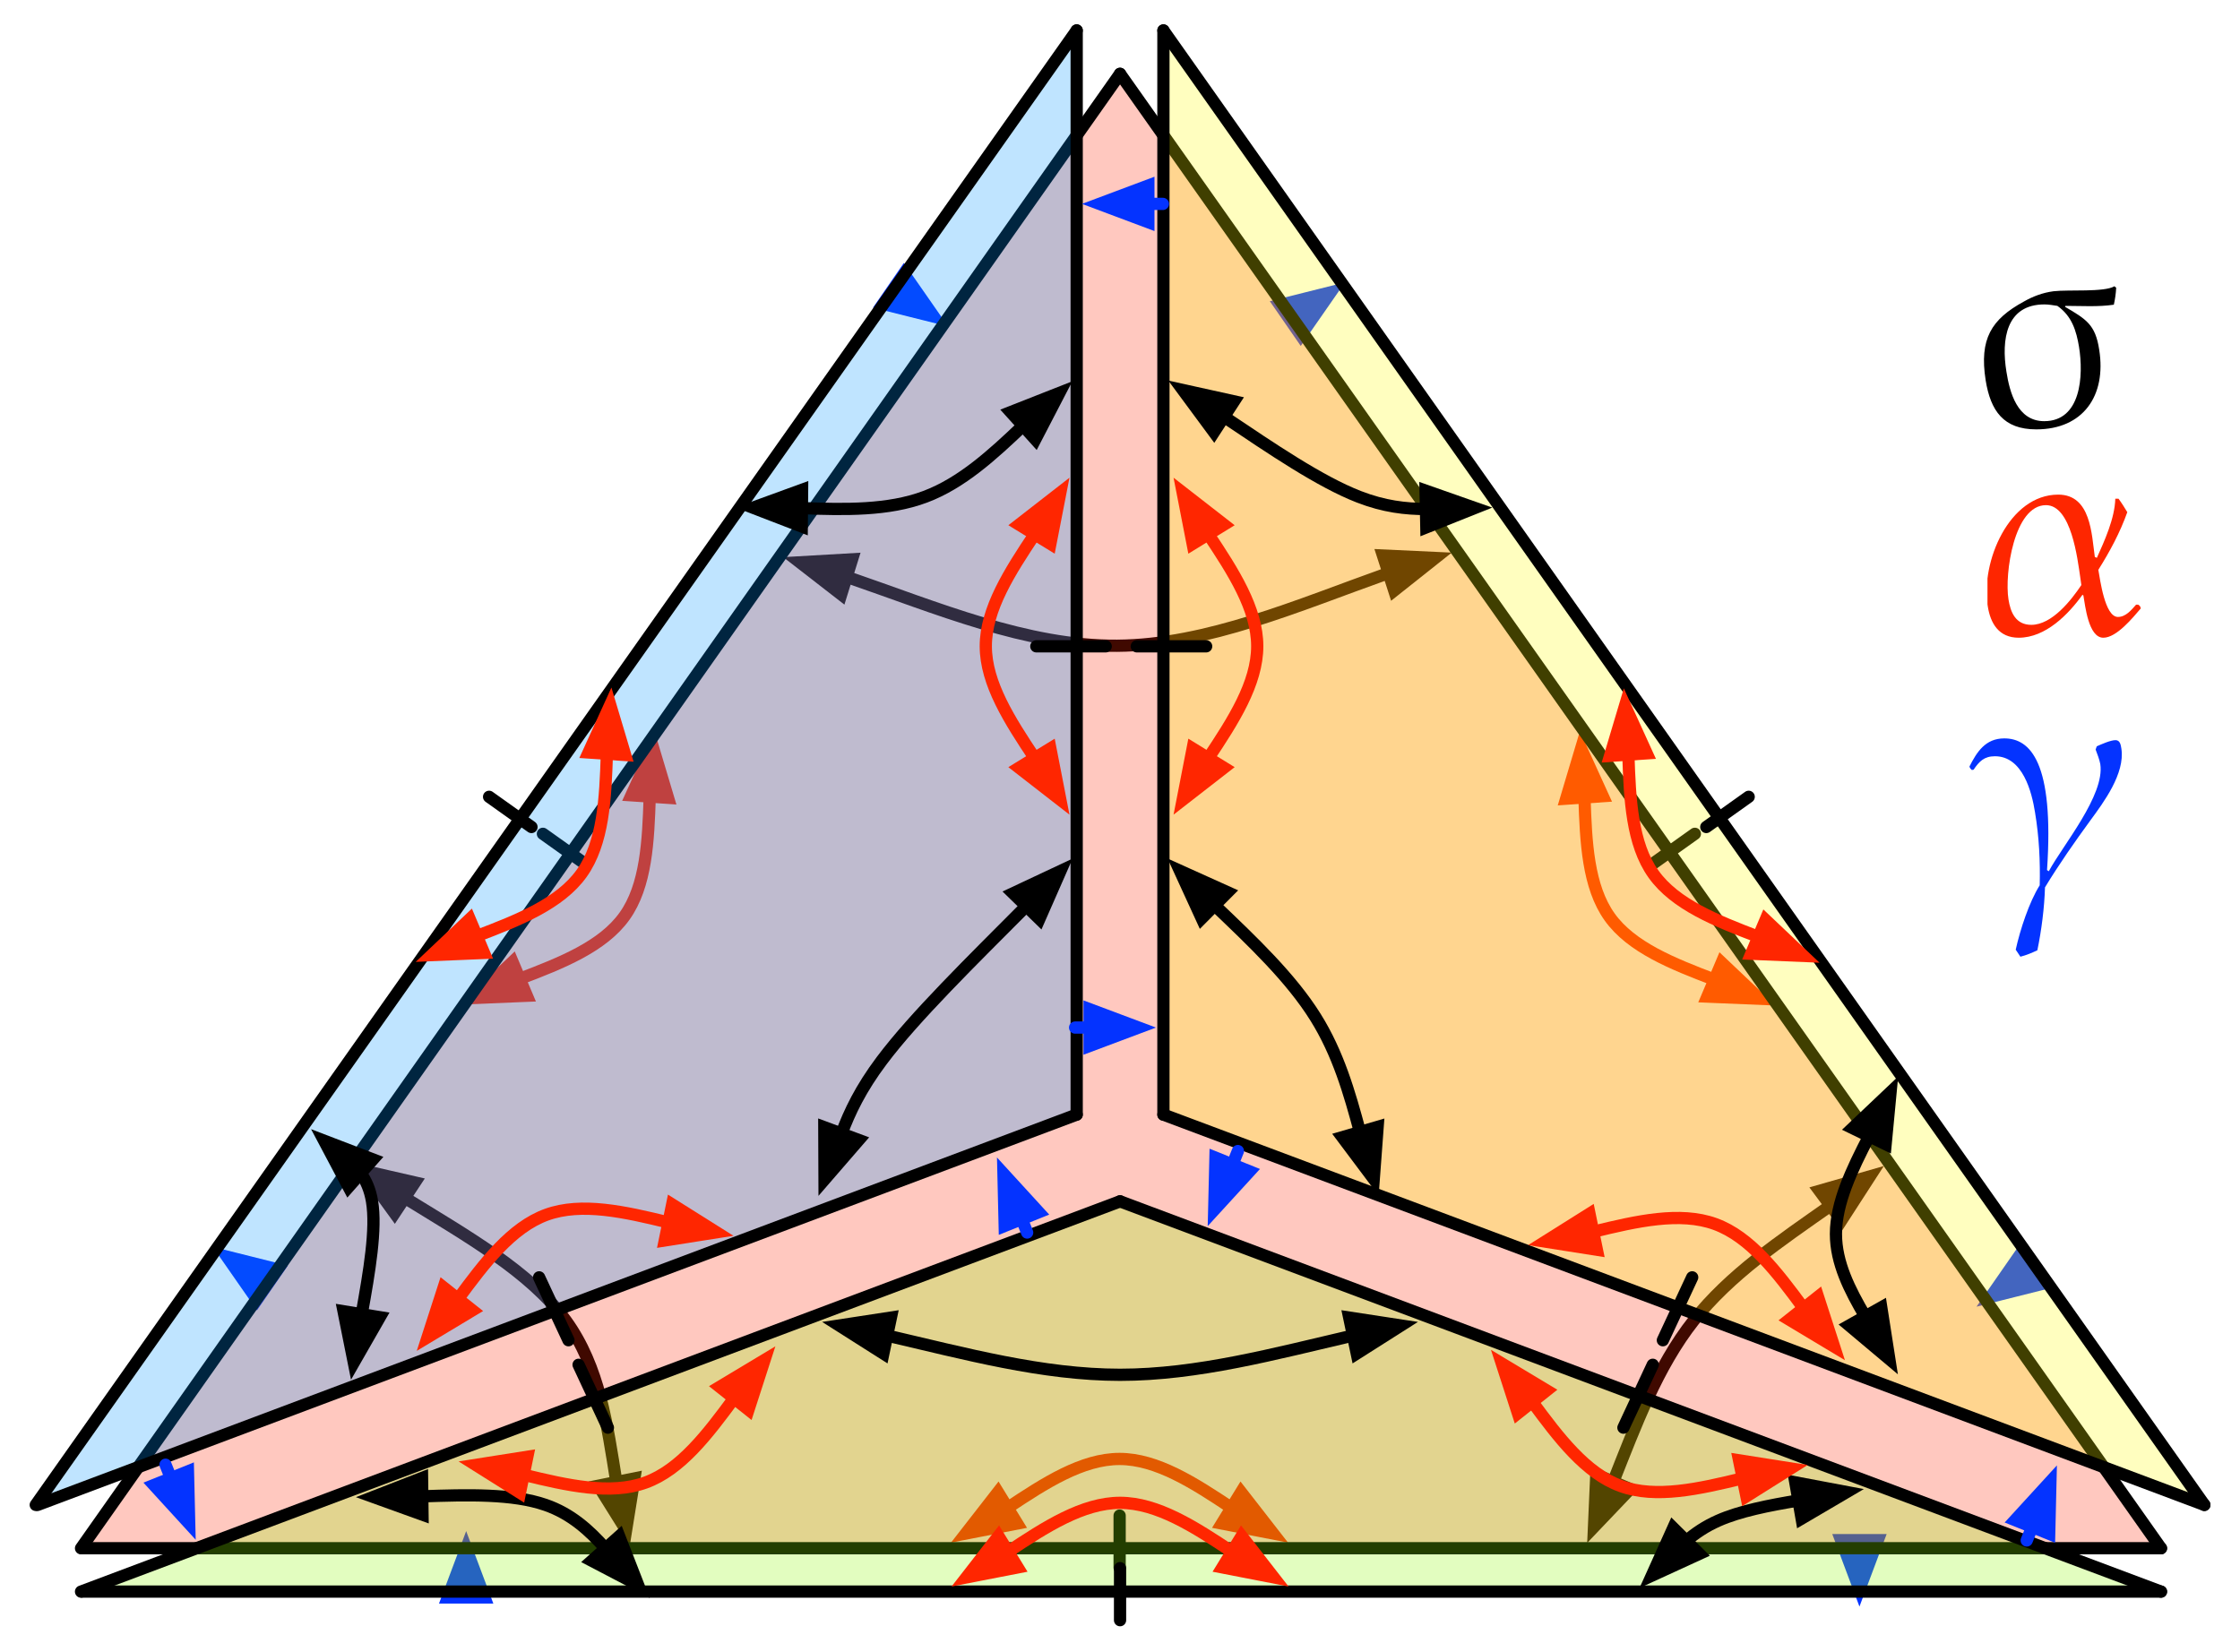 <?xml version="1.0" standalone="no"?>
<!DOCTYPE svg PUBLIC "-//W3C//DTD SVG 1.1//EN" "http://www.w3.org/Graphics/SVG/1.1/DTD/svg11.dtd">
<svg width="100%" height="100%" viewBox="0 0 183 135" version="1.1" xmlns="http://www.w3.org/2000/svg" xmlns:xlink="http://www.w3.org/1999/xlink" xml:space="preserve" style="fill-rule:evenodd;clip-rule:evenodd;stroke-miterlimit:10;">
    <rect x="-277" y="-242" width="559" height="783" style="fill:white;fill-rule:nonzero;"/>
    <path d="M38.084,126.525L36.584,130.525L39.584,130.525L38.084,126.525Z" style="fill:rgb(4,51,255);fill-rule:nonzero;stroke-width:1px;stroke:rgb(4,51,255);"/>
    <path d="M151.911,129.845L153.411,125.845L150.411,125.845L151.911,129.845Z" style="fill:rgb(4,51,255);fill-rule:nonzero;stroke-width:1px;stroke:rgb(4,51,255);"/>
    <path d="M18.551,102.683L20.992,106.189L22.695,103.72L18.551,102.683Z" style="fill:rgb(4,51,255);fill-rule:nonzero;stroke-width:1px;stroke:rgb(4,51,255);"/>
    <path d="M76.285,25.867L73.844,22.361L72.141,24.83L76.285,25.867Z" style="fill:rgb(4,51,255);fill-rule:nonzero;stroke-width:1px;stroke:rgb(4,51,255);"/>
    <path d="M108.706,23.882L104.562,24.921L106.268,27.389L108.706,23.882Z" style="fill:rgb(4,51,255);fill-rule:nonzero;stroke-width:1px;stroke:rgb(4,51,255);"/>
    <path d="M162.646,105.956L166.789,104.916L165.084,102.448L162.646,105.956Z" style="fill:rgb(4,51,255);fill-rule:nonzero;stroke-width:1px;stroke:rgb(4,51,255);"/>
    <path d="M82.314,123.205C85.363,121.174 88.412,119.207 91.461,119.207C94.509,119.207 97.558,121.174 100.607,123.205" style="fill:none;stroke-width:1px;stroke-linecap:round;stroke-linejoin:round;stroke:rgb(255,38,0);"/>
    <path d="M104.015,125.299L101.392,121.927L99.822,124.483L104.015,125.299Z" style="fill:rgb(255,38,0);fill-rule:nonzero;stroke-width:1px;stroke:rgb(255,38,0);"/>
    <path d="M78.906,125.299L83.1,124.483L81.529,121.927L78.906,125.299Z" style="fill:rgb(255,38,0);fill-rule:nonzero;stroke-width:1px;stroke:rgb(255,38,0);"/>
    <path d="M42.457,79.979C45.881,78.676 49.253,77.336 51.023,74.855C52.794,72.373 52.962,68.748 53.08,65.087" style="fill:none;stroke-width:1px;stroke-linecap:round;stroke-linejoin:round;stroke:rgb(255,38,0);"/>
    <path d="M53.354,61.097L51.583,64.984L54.576,65.19L53.354,61.097Z" style="fill:rgb(255,38,0);fill-rule:nonzero;stroke-width:1px;stroke:rgb(255,38,0);"/>
    <path d="M38.774,81.538L43.042,81.361L41.873,78.598L38.774,81.538Z" style="fill:rgb(255,38,0);fill-rule:nonzero;stroke-width:1px;stroke:rgb(255,38,0);"/>
    <path d="M140.068,80.047C136.645,78.744 133.272,77.404 131.502,74.923C129.732,72.441 129.563,68.816 129.446,65.155" style="fill:none;stroke-width:1px;stroke-linecap:round;stroke-linejoin:round;stroke:rgb(255,38,0);"/>
    <path d="M129.171,61.164L127.949,65.258L130.942,65.052L129.171,61.164Z" style="fill:rgb(255,38,0);fill-rule:nonzero;stroke-width:1px;stroke:rgb(255,38,0);"/>
    <path d="M143.752,81.606L140.653,78.666L139.484,81.429L143.752,81.606Z" style="fill:rgb(255,38,0);fill-rule:nonzero;stroke-width:1px;stroke:rgb(255,38,0);"/>
    <path d="M149.545,98.505C145.475,101.365 141.316,104.156 138.36,107.912C135.397,111.677 133.64,116.413 131.793,121.076" style="fill:none;stroke-width:1px;stroke-linecap:round;stroke-linejoin:round;stroke:black;"/>
    <path d="M130.225,124.756L133.173,121.664L130.413,120.488L130.225,124.756Z" style="fill:black;fill-rule:nonzero;stroke-width:1px;stroke:black;"/>
    <path d="M152.758,96.121L148.651,97.3L150.439,99.709L152.758,96.121Z" style="fill:black;fill-rule:nonzero;stroke-width:1px;stroke:black;"/>
    <path d="M69.167,47.132C76.526,49.66 83.882,52.813 91.254,52.763C98.638,52.713 106.042,49.45 113.441,46.82" style="fill:none;stroke-width:1px;stroke-linecap:round;stroke-linejoin:round;stroke:black;"/>
    <path d="M117.249,45.591L112.982,45.392L113.903,48.247L117.249,45.591Z" style="fill:black;fill-rule:nonzero;stroke-width:1px;stroke:black;"/>
    <path d="M65.347,45.946L68.722,48.565L69.612,45.7L65.347,45.946Z" style="fill:black;fill-rule:nonzero;stroke-width:1px;stroke:black;"/>
    <path d="M50.356,121.096C49.608,116.424 48.979,111.699 46.234,107.912C43.33,103.906 38.057,100.948 33.063,97.866" style="fill:none;stroke-width:1px;stroke-linecap:round;stroke-linejoin:round;stroke:black;"/>
    <path d="M29.728,95.662L32.238,99.119L33.892,96.616L29.728,95.662Z" style="fill:black;fill-rule:nonzero;stroke-width:1px;stroke:black;"/>
    <path d="M51.15,125.017L51.827,120.799L48.886,121.394L51.15,125.017Z" style="fill:black;fill-rule:nonzero;stroke-width:1px;stroke:black;"/>
    <path d="M6.421,126.504L91.461,6.032L176.5,126.504L6.421,126.504Z" style="fill:rgb(255,38,0);fill-opacity:0.251;fill-rule:nonzero;"/>
    <path d="M135.001,70.594L138.464,68.128" style="fill:none;stroke-width:1px;stroke-linecap:round;stroke-linejoin:round;stroke:black;"/>
    <path d="M47.817,70.594L44.354,68.128" style="fill:none;stroke-width:1px;stroke-linecap:round;stroke-linejoin:round;stroke:black;"/>
    <path d="M6.708,126.504L176.544,126.504" style="fill:none;stroke-width:1px;stroke-linecap:round;stroke-linejoin:round;stroke:black;"/>
    <path d="M176.544,126.504L91.504,6.032" style="fill:none;stroke-width:1px;stroke-linecap:round;stroke-linejoin:round;stroke:black;"/>
    <path d="M91.504,6.032L6.62,126.504" style="fill:none;stroke-width:1px;stroke-linecap:round;stroke-linejoin:round;stroke:black;"/>
    <path d="M91.47,128.087L91.47,123.835" style="fill:none;stroke-width:1px;stroke-linecap:round;stroke-linejoin:round;stroke:black;"/>
    <path d="M6.421,130.047L91.461,98.158L176.5,130.047L6.421,130.047Z" style="fill:rgb(142,250,0);fill-opacity:0.251;fill-rule:nonzero;"/>
    <path d="M91.504,132.381L91.504,128.129" style="fill:none;stroke-width:1px;stroke-linecap:round;stroke-linejoin:round;stroke:black;"/>
    <path d="M94.929,2.321L94.929,90.904L179.968,122.793L94.929,2.321Z" style="fill:rgb(255,251,0);fill-opacity:0.251;fill-rule:nonzero;"/>
    <path d="M92.87,52.809L98.539,52.809" style="fill:none;stroke-width:1px;stroke-linecap:round;stroke-linejoin:round;stroke:black;"/>
    <path d="M87.961,2.488L87.961,91.071L2.921,122.961L87.961,2.488Z" style="fill:rgb(0,150,255);fill-opacity:0.251;fill-rule:nonzero;"/>
    <path d="M84.664,52.809L90.333,52.809" style="fill:none;stroke-width:1px;stroke-linecap:round;stroke-linejoin:round;stroke:black;"/>
    <path d="M87.961,91.071L87.961,2.488" style="fill:none;stroke-width:1px;stroke-linecap:round;stroke-linejoin:round;stroke:black;"/>
    <path d="M95.047,91.071L95.047,2.488" style="fill:none;stroke-width:1px;stroke-linecap:round;stroke-linejoin:round;stroke:black;"/>
    <path d="M2.921,122.961L87.961,2.488" style="fill:none;stroke-width:1px;stroke-linecap:round;stroke-linejoin:round;stroke:black;"/>
    <path d="M95.047,2.488L180.087,122.961" style="fill:none;stroke-width:1px;stroke-linecap:round;stroke-linejoin:round;stroke:black;"/>
    <path d="M176.544,130.047L91.504,98.158" style="fill:none;stroke-width:1px;stroke-linecap:round;stroke-linejoin:round;stroke:black;"/>
    <path d="M91.504,98.158L6.62,130.047" style="fill:none;stroke-width:1px;stroke-linecap:round;stroke-linejoin:round;stroke:black;"/>
    <path d="M87.961,91.071L3.077,122.961" style="fill:none;stroke-width:1px;stroke-linecap:round;stroke-linejoin:round;stroke:black;"/>
    <path d="M180.087,122.961L95.047,91.071" style="fill:none;stroke-width:1px;stroke-linecap:round;stroke-linejoin:round;stroke:black;"/>
    <path d="M6.708,130.047L176.544,130.047" style="fill:none;stroke-width:1px;stroke-linecap:round;stroke-linejoin:round;stroke:black;"/>
    <path d="M46.441,109.507L44.045,104.369" style="fill:none;stroke-width:1px;stroke-linecap:round;stroke-linejoin:round;stroke:black;"/>
    <path d="M49.664,116.65L47.268,111.512" style="fill:none;stroke-width:1px;stroke-linecap:round;stroke-linejoin:round;stroke:black;"/>
    <path d="M135.85,109.507L138.246,104.369" style="fill:none;stroke-width:1px;stroke-linecap:round;stroke-linejoin:round;stroke:black;"/>
    <path d="M132.628,116.65L135.024,111.512" style="fill:none;stroke-width:1px;stroke-linecap:round;stroke-linejoin:round;stroke:black;"/>
    <path d="M139.398,67.572L142.861,65.105" style="fill:none;stroke-width:1px;stroke-linecap:round;stroke-linejoin:round;stroke:black;"/>
    <path d="M43.42,67.572L39.957,65.105" style="fill:none;stroke-width:1px;stroke-linecap:round;stroke-linejoin:round;stroke:black;"/>
    <path d="M29.475,95.859C29.906,96.47 30.234,97.208 30.393,98.158C30.769,100.416 30.18,103.872 29.548,107.381" style="fill:none;stroke-width:1px;stroke-linecap:round;stroke-linejoin:round;stroke:black;"/>
    <path d="M28.905,111.33L31.028,107.624L28.067,107.141L28.905,111.33Z" style="fill:black;fill-rule:nonzero;stroke-width:1px;stroke:black;"/>
    <path d="M26.479,93.205L28.479,96.98L30.468,94.734L26.479,93.205Z" style="fill:black;fill-rule:nonzero;stroke-width:1px;stroke:black;"/>
    <path d="M68.75,92.624C69.414,90.851 70.303,88.965 72.037,86.653C74.717,83.08 79.415,78.489 83.842,74.036" style="fill:none;stroke-width:1px;stroke-linecap:round;stroke-linejoin:round;stroke:black;"/>
    <path d="M86.634,71.172L82.768,72.988L84.916,75.083L86.634,71.172Z" style="fill:black;fill-rule:nonzero;stroke-width:1px;stroke:black;"/>
    <path d="M67.361,96.376L70.157,93.146L67.343,92.104L67.361,96.376Z" style="fill:black;fill-rule:nonzero;stroke-width:1px;stroke:black;"/>
    <path d="M99.232,73.969C102.33,76.929 105.455,79.884 107.47,83.109C109.327,86.08 110.244,89.282 111.108,92.497" style="fill:none;stroke-width:1px;stroke-linecap:round;stroke-linejoin:round;stroke:black;"/>
    <path d="M112.23,96.334L112.547,92.074L109.668,92.916L112.23,96.334Z" style="fill:black;fill-rule:nonzero;stroke-width:1px;stroke:black;"/>
    <path d="M96.395,71.15L98.176,75.033L100.29,72.905L96.395,71.15Z" style="fill:black;fill-rule:nonzero;stroke-width:1px;stroke:black;"/>
    <path d="M110.533,109.125C104.19,110.597 97.846,112.331 91.504,112.331C85.162,112.331 78.818,110.597 72.475,109.125" style="fill:none;stroke-width:1px;stroke-linecap:round;stroke-linejoin:round;stroke:black;"/>
    <path d="M68.56,108.303L72.167,110.593L72.783,107.657L68.56,108.303Z" style="fill:black;fill-rule:nonzero;stroke-width:1px;stroke:black;"/>
    <path d="M114.448,108.303L110.225,107.657L110.841,110.593L114.448,108.303Z" style="fill:black;fill-rule:nonzero;stroke-width:1px;stroke:black;"/>
    <path d="M34.498,122.261C38.205,122.133 41.886,122.033 44.566,122.961C46.652,123.683 48.133,125.028 49.467,126.525" style="fill:none;stroke-width:1px;stroke-linecap:round;stroke-linejoin:round;stroke:black;"/>
    <path d="M52.135,129.506L50.586,125.525L48.35,127.526L52.135,129.506Z" style="fill:black;fill-rule:nonzero;stroke-width:1px;stroke:black;"/>
    <path d="M30.499,122.312L34.518,123.761L34.48,120.761L30.499,122.312Z" style="fill:black;fill-rule:nonzero;stroke-width:1px;stroke:black;"/>
    <path d="M83.577,34.786C81.087,37.156 78.574,39.467 75.581,40.59C72.558,41.723 69.046,41.645 65.513,41.518" style="fill:none;stroke-width:1px;stroke-linecap:round;stroke-linejoin:round;stroke:black;"/>
    <path d="M61.514,41.482L65.5,43.018L65.528,40.018L61.514,41.482Z" style="fill:black;fill-rule:nonzero;stroke-width:1px;stroke:black;"/>
    <path d="M86.549,32.107L82.574,33.671L84.583,35.899L86.549,32.107Z" style="fill:black;fill-rule:nonzero;stroke-width:1px;stroke:black;"/>
    <path d="M116.494,41.588C114.839,41.588 113.084,41.394 111.014,40.59C107.827,39.351 103.892,36.665 99.995,34.05" style="fill:none;stroke-width:1px;stroke-linecap:round;stroke-linejoin:round;stroke:black;"/>
    <path d="M96.64,31.87L99.177,35.307L100.812,32.792L96.64,31.87Z" style="fill:black;fill-rule:nonzero;stroke-width:1px;stroke:black;"/>
    <path d="M120.494,41.504L116.464,40.088L116.526,43.087L120.494,41.504Z" style="fill:black;fill-rule:nonzero;stroke-width:1px;stroke:black;"/>
    <path d="M152.387,107.566C151.101,105.385 149.99,103.179 149.99,100.826C149.99,98.282 151.287,95.564 152.702,92.83" style="fill:none;stroke-width:1px;stroke-linecap:round;stroke-linejoin:round;stroke:black;"/>
    <path d="M154.452,89.236L151.352,92.176L154.049,93.489L154.452,89.236Z" style="fill:black;fill-rule:nonzero;stroke-width:1px;stroke:black;"/>
    <path d="M154.351,111.05L153.693,106.829L151.08,108.302L154.351,111.05Z" style="fill:black;fill-rule:nonzero;stroke-width:1px;stroke:black;"/>
    <path d="M137.764,125.903C138.497,125.278 139.331,124.711 140.36,124.254C142.131,123.467 144.482,123.005 146.928,122.598" style="fill:none;stroke-width:1px;stroke-linecap:round;stroke-linejoin:round;stroke:black;"/>
    <path d="M150.868,121.912L146.67,121.12L147.185,124.076L150.868,121.912Z" style="fill:black;fill-rule:nonzero;stroke-width:1px;stroke:black;"/>
    <path d="M134.944,128.742L138.827,126.961L136.698,124.847L134.944,128.742Z" style="fill:black;fill-rule:nonzero;stroke-width:1px;stroke:black;"/>
    <path d="M143.655,76.547C140.231,75.244 136.859,73.904 135.089,71.423C133.318,68.941 133.15,65.316 133.032,61.655" style="fill:none;stroke-width:1px;stroke-linecap:round;stroke-linejoin:round;stroke:rgb(255,38,0);"/>
    <path d="M132.758,57.664L131.536,61.758L134.529,61.552L132.758,57.664Z" style="fill:rgb(255,38,0);fill-rule:nonzero;stroke-width:1px;stroke:rgb(255,38,0);"/>
    <path d="M147.339,78.106L144.239,75.166L143.07,77.929L147.339,78.106Z" style="fill:rgb(255,38,0);fill-rule:nonzero;stroke-width:1px;stroke:rgb(255,38,0);"/>
    <path d="M38.957,76.479C42.381,75.176 45.753,73.836 47.523,71.355C49.294,68.873 49.462,65.248 49.58,61.587" style="fill:none;stroke-width:1px;stroke-linecap:round;stroke-linejoin:round;stroke:rgb(255,38,0);"/>
    <path d="M49.854,57.597L48.083,61.484L51.076,61.69L49.854,57.597Z" style="fill:rgb(255,38,0);fill-rule:nonzero;stroke-width:1px;stroke:rgb(255,38,0);"/>
    <path d="M35.274,78.038L39.542,77.861L38.373,75.098L35.274,78.038Z" style="fill:rgb(255,38,0);fill-rule:nonzero;stroke-width:1px;stroke:rgb(255,38,0);"/>
    <path d="M82.358,126.791C85.407,124.761 88.456,122.793 91.504,122.793C94.552,122.793 97.601,124.761 100.65,126.791" style="fill:none;stroke-width:1px;stroke-linecap:round;stroke-linejoin:round;stroke:rgb(255,38,0);"/>
    <path d="M104.058,128.885L101.435,125.513L99.865,128.069L104.058,128.885Z" style="fill:rgb(255,38,0);fill-rule:nonzero;stroke-width:1px;stroke:rgb(255,38,0);"/>
    <path d="M78.95,128.885L83.143,128.069L81.572,125.513L78.95,128.885Z" style="fill:rgb(255,38,0);fill-rule:nonzero;stroke-width:1px;stroke:rgb(255,38,0);"/>
    <path d="M130.157,100.645C133.716,99.778 137.254,98.97 140.119,100.011C142.984,101.052 145.178,103.943 147.35,106.892" style="fill:none;stroke-width:1px;stroke-linecap:round;stroke-linejoin:round;stroke:rgb(255,38,0);"/>
    <path d="M149.838,110.024L148.524,105.959L146.175,107.825L149.838,110.024Z" style="fill:rgb(255,38,0);fill-rule:nonzero;stroke-width:1px;stroke:rgb(255,38,0);"/>
    <path d="M126.239,101.449L130.459,102.114L129.856,99.175L126.239,101.449Z" style="fill:rgb(255,38,0);fill-rule:nonzero;stroke-width:1px;stroke:rgb(255,38,0);"/>
    <path d="M142.374,120.788C138.815,121.655 135.277,122.463 132.412,121.422C129.547,120.381 127.354,117.49 125.181,114.541" style="fill:none;stroke-width:1px;stroke-linecap:round;stroke-linejoin:round;stroke:rgb(255,38,0);"/>
    <path d="M122.693,111.409L124.007,115.474L126.356,113.608L122.693,111.409Z" style="fill:rgb(255,38,0);fill-rule:nonzero;stroke-width:1px;stroke:rgb(255,38,0);"/>
    <path d="M146.292,119.984L142.072,119.319L142.675,122.258L146.292,119.984Z" style="fill:rgb(255,38,0);fill-rule:nonzero;stroke-width:1px;stroke:rgb(255,38,0);"/>
    <path d="M42.779,120.499C46.338,121.366 49.876,122.174 52.741,121.133C55.606,120.092 57.8,117.201 59.972,114.252" style="fill:none;stroke-width:1px;stroke-linecap:round;stroke-linejoin:round;stroke:rgb(255,38,0);"/>
    <path d="M62.46,111.12L58.798,113.319L61.147,115.185L62.46,111.12Z" style="fill:rgb(255,38,0);fill-rule:nonzero;stroke-width:1px;stroke:rgb(255,38,0);"/>
    <path d="M38.861,119.695L42.478,121.969L43.081,119.03L38.861,119.695Z" style="fill:rgb(255,38,0);fill-rule:nonzero;stroke-width:1px;stroke:rgb(255,38,0);"/>
    <path d="M54.612,99.884C51.053,99.017 47.516,98.209 44.651,99.25C41.786,100.291 39.592,103.182 37.42,106.131" style="fill:none;stroke-width:1px;stroke-linecap:round;stroke-linejoin:round;stroke:rgb(255,38,0);"/>
    <path d="M34.932,109.263L38.594,107.064L36.245,105.198L34.932,109.263Z" style="fill:rgb(255,38,0);fill-rule:nonzero;stroke-width:1px;stroke:rgb(255,38,0);"/>
    <path d="M58.531,100.688L54.914,98.414L54.311,101.353L58.531,100.688Z" style="fill:rgb(255,38,0);fill-rule:nonzero;stroke-width:1px;stroke:rgb(255,38,0);"/>
    <path d="M84.533,61.944C82.503,58.895 80.536,55.846 80.536,52.798C80.536,49.75 82.503,46.701 84.534,43.652" style="fill:none;stroke-width:1px;stroke-linecap:round;stroke-linejoin:round;stroke:rgb(255,38,0);"/>
    <path d="M86.628,40.244L83.256,42.867L85.812,44.437L86.628,40.244Z" style="fill:rgb(255,38,0);fill-rule:nonzero;stroke-width:1px;stroke:rgb(255,38,0);"/>
    <path d="M86.628,65.352L85.812,61.159L83.255,62.73L86.628,65.352Z" style="fill:rgb(255,38,0);fill-rule:nonzero;stroke-width:1px;stroke:rgb(255,38,0);"/>
    <path d="M98.714,61.944C100.744,58.895 102.712,55.846 102.712,52.798C102.712,49.75 100.744,46.701 98.714,43.652" style="fill:none;stroke-width:1px;stroke-linecap:round;stroke-linejoin:round;stroke:rgb(255,38,0);"/>
    <path d="M96.62,40.244L97.436,44.437L99.992,42.867L96.62,40.244Z" style="fill:rgb(255,38,0);fill-rule:nonzero;stroke-width:1px;stroke:rgb(255,38,0);"/>
    <path d="M96.62,65.352L99.992,62.73L97.436,61.159L96.62,65.352Z" style="fill:rgb(255,38,0);fill-rule:nonzero;stroke-width:1px;stroke:rgb(255,38,0);"/>
    <path d="M93.817,16.66L95.004,16.66" style="fill:none;stroke-width:1px;stroke-linecap:round;stroke-linejoin:round;stroke:rgb(4,51,255);"/>
    <path d="M89.817,16.659L93.817,18.159L93.817,15.159L89.817,16.659Z" style="fill:rgb(4,51,255);fill-rule:nonzero;stroke-width:1px;stroke:rgb(4,51,255);"/>
    <path d="M89.017,83.96L87.831,83.96" style="fill:none;stroke-width:1px;stroke-linecap:round;stroke-linejoin:round;stroke:rgb(4,51,255);"/>
    <path d="M93.017,83.96L89.017,82.46L89.017,85.46L93.017,83.96Z" style="fill:rgb(4,51,255);fill-rule:nonzero;stroke-width:1px;stroke:rgb(4,51,255);"/>
    <path d="M83.472,99.607L83.914,100.708" style="fill:none;stroke-width:1px;stroke-linecap:round;stroke-linejoin:round;stroke:rgb(4,51,255);"/>
    <path d="M81.98,95.895L82.08,100.166L84.863,99.047L81.98,95.895Z" style="fill:rgb(4,51,255);fill-rule:nonzero;stroke-width:1px;stroke:rgb(4,51,255);"/>
    <path d="M100.689,95.15L101.132,94.049" style="fill:none;stroke-width:1px;stroke-linecap:round;stroke-linejoin:round;stroke:rgb(4,51,255);"/>
    <path d="M99.197,98.861L102.081,95.709L99.298,94.59L99.197,98.861Z" style="fill:rgb(4,51,255);fill-rule:nonzero;stroke-width:1px;stroke:rgb(4,51,255);"/>
    <path d="M13.965,120.779L13.523,119.678" style="fill:none;stroke-width:1px;stroke-linecap:round;stroke-linejoin:round;stroke:rgb(4,51,255);"/>
    <path d="M15.457,124.49L15.357,120.219L12.574,121.338L15.457,124.49Z" style="fill:rgb(4,51,255);fill-rule:nonzero;stroke-width:1px;stroke:rgb(4,51,255);"/>
    <path d="M166.02,124.765L165.577,125.866" style="fill:none;stroke-width:1px;stroke-linecap:round;stroke-linejoin:round;stroke:rgb(4,51,255);"/>
    <path d="M167.512,121.053L164.628,124.205L167.412,125.324L167.512,121.053Z" style="fill:rgb(4,51,255);fill-rule:nonzero;stroke-width:1px;stroke:rgb(4,51,255);"/>
    <g>
        <clipPath id="_clip1">
            <rect x="162.37" y="40.414" width="14" height="12.051"/>
        </clipPath>
        <g clip-path="url(#_clip1)">
            <path d="M174.678,49.405L174.511,49.405C174.128,49.835 173.674,50.409 173.028,50.409C171.952,50.409 171.57,47.324 171.426,46.559C172.359,45.077 173.196,43.522 173.793,41.849C173.578,41.49 173.339,41.107 173.076,40.749L172.813,40.749C172.765,42.375 171.928,44.192 171.307,45.579L171.139,45.507C170.876,43.666 170.828,40.414 168.15,40.414C164.133,40.414 161.814,45.914 162.388,49.5C162.603,50.935 163.296,52.107 164.922,52.107C167.122,52.107 168.987,50.194 170.135,48.592L170.207,48.663C170.35,49.452 170.613,52.107 171.833,52.107C172.933,52.107 174.272,50.433 174.893,49.715C174.869,49.548 174.798,49.476 174.678,49.405ZM170.039,47.803C169.226,49.022 167.648,51.054 165.951,51.054C164.683,51.054 164.253,50.05 164.085,48.974C163.751,46.894 164.54,41.275 167.146,41.275C169.226,41.275 169.728,45.698 169.944,47.133L170.039,47.803Z" style="fill:rgb(254,38,0);fill-rule:nonzero;"/>
        </g>
    </g>
    <g>
        <clipPath id="_clip2">
            <rect x="160.899" y="23.39" width="14.471" height="11.693"/>
        </clipPath>
        <g clip-path="url(#_clip2)">
            <path d="M172.885,23.51L172.741,23.39C171.904,23.892 168.987,23.653 167.768,23.797C166.859,23.916 166.07,24.227 165.353,24.633C162.675,26.092 161.694,27.694 162.22,31.066C162.627,33.576 163.679,35.083 166.357,35.083C170.183,35.083 172.096,32.333 171.498,28.579C171.187,26.522 170.446,26.092 168.7,25.064L168.748,24.992C170.015,24.992 171.426,25.088 172.693,24.896C172.789,24.466 172.861,23.988 172.885,23.51ZM169.848,28.34C170.231,30.707 170.015,34.413 167.003,34.413C164.803,34.413 164.181,32.046 163.918,30.372C163.488,27.742 163.894,24.873 167.027,24.873C167.385,24.873 167.744,24.944 168.079,24.992C169.274,25.829 169.633,27.049 169.848,28.34Z" style="fill:black;fill-rule:nonzero;"/>
        </g>
    </g>
    <g>
        <clipPath id="_clip3">
            <rect x="160.899" y="60.332" width="14.471" height="17.838"/>
        </clipPath>
        <g clip-path="url(#_clip3)">
            <path d="M163.744,60.332C162.19,60.332 161.497,61.456 160.899,62.627C160.923,62.771 161.018,62.843 161.09,62.914L161.234,62.891C161.688,62.221 162.094,61.791 162.979,61.791C165.251,61.791 165.992,64.708 166.255,66.382C166.59,68.39 166.685,70.375 166.637,72.335C165.777,73.698 165.035,75.97 164.677,77.596C164.796,77.787 164.94,77.978 165.059,78.17C165.538,78.05 165.992,77.859 166.446,77.644C166.781,76.018 167.02,74.177 167.068,72.503C168.216,70.614 169.507,68.773 170.798,67.003C171.85,65.569 173.62,63.201 173.309,61.169C173.261,60.882 173.213,60.475 172.83,60.475C172.424,60.475 171.683,60.81 171.3,60.978L171.204,61.241C171.348,61.623 171.515,62.054 171.587,62.436C171.97,64.971 168.526,69.06 167.379,71.188L167.235,71.092C167.833,62.245 165.848,60.332 163.744,60.332Z" style="fill:rgb(4,51,255);fill-rule:nonzero;"/>
        </g>
    </g>
</svg>

